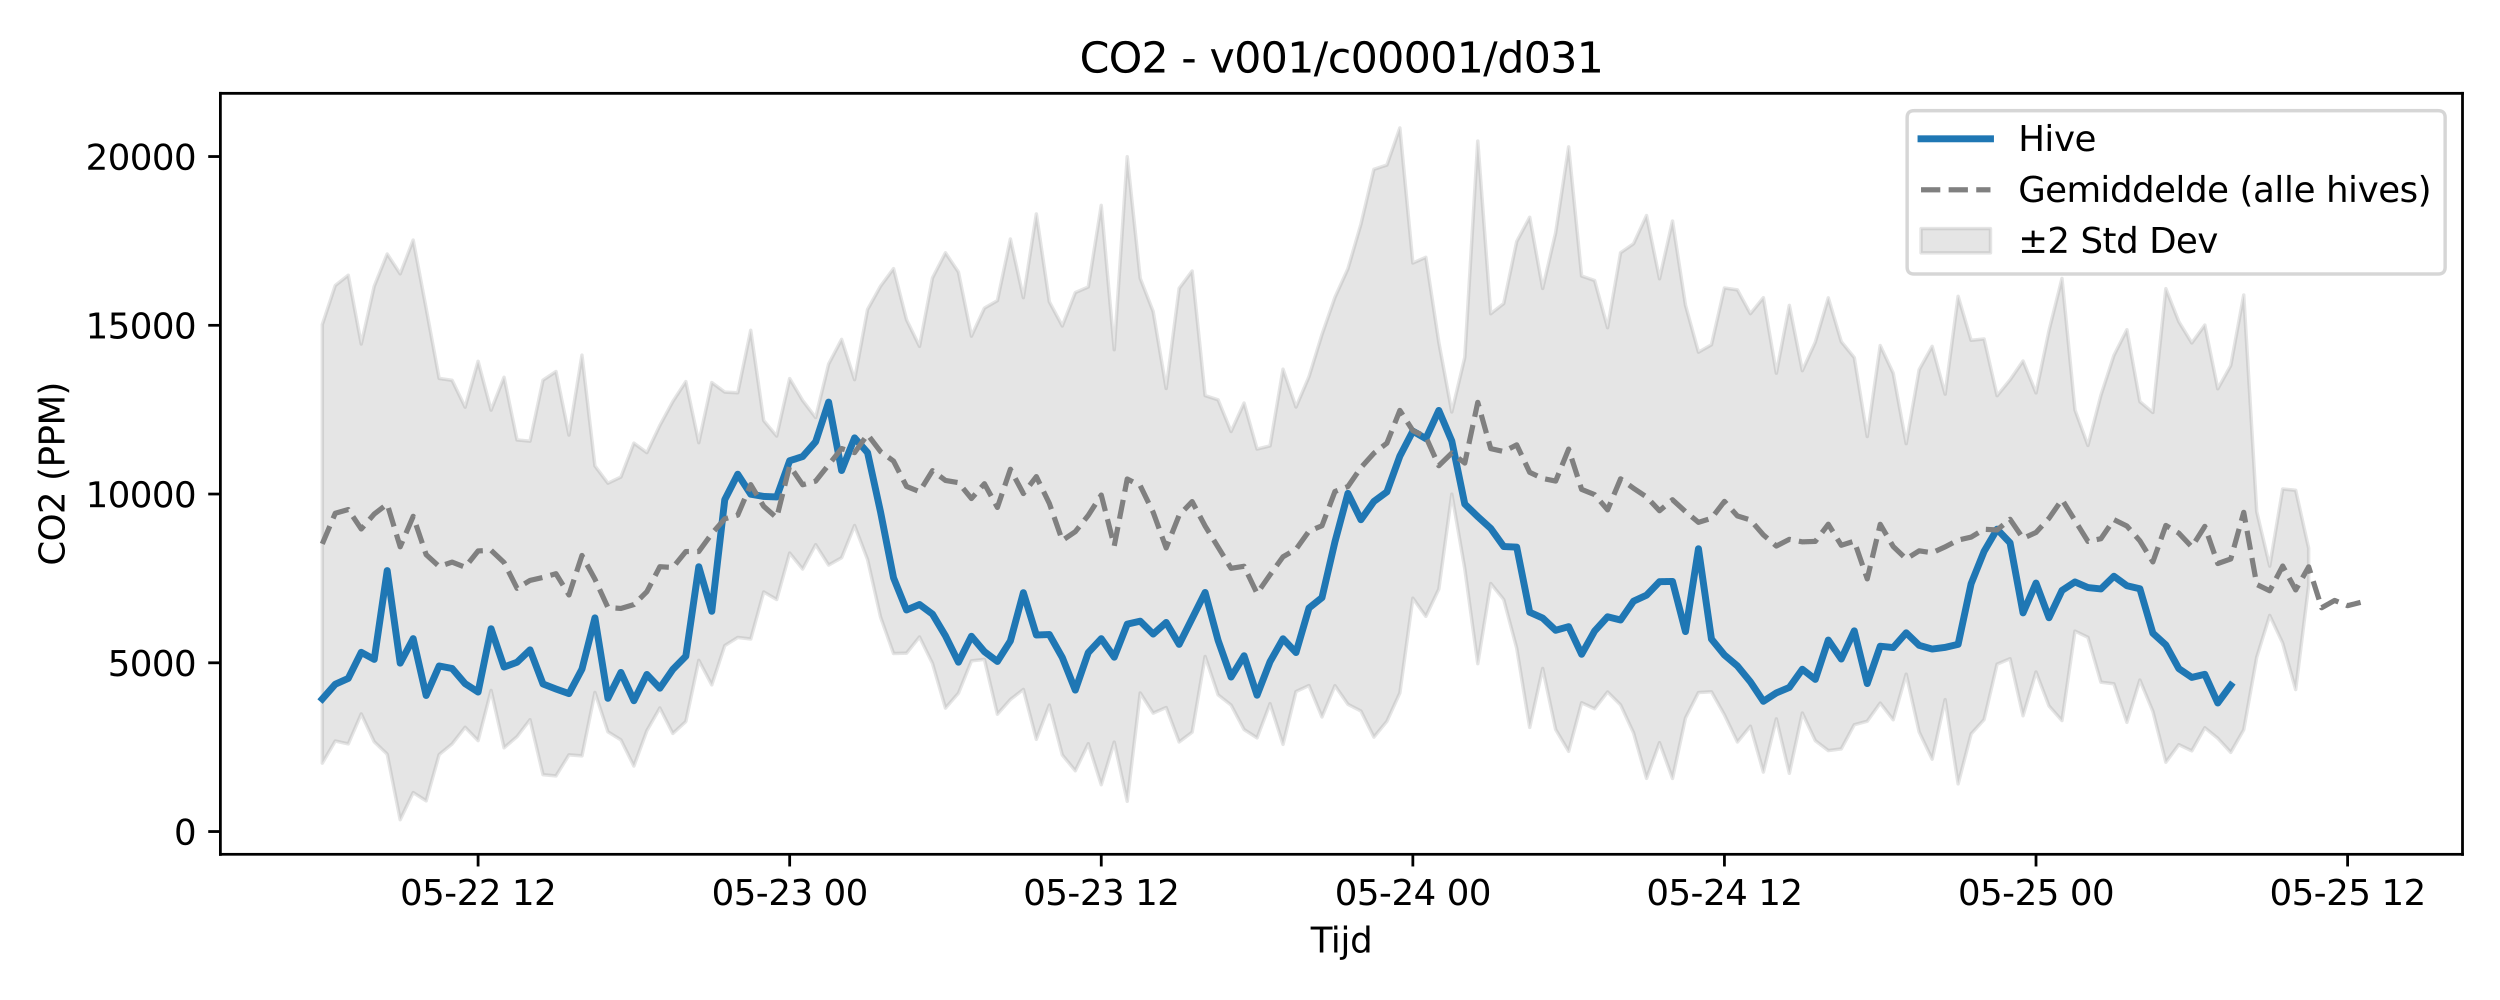 <?xml version="1.0" encoding="utf-8" standalone="no"?>
<!DOCTYPE svg PUBLIC "-//W3C//DTD SVG 1.1//EN"
  "http://www.w3.org/Graphics/SVG/1.1/DTD/svg11.dtd">
<svg xmlns:xlink="http://www.w3.org/1999/xlink" width="720pt" height="288pt" viewBox="0 0 720 288" xmlns="http://www.w3.org/2000/svg" version="1.1">
 <defs>
  <style type="text/css">*{stroke-linejoin: round; stroke-linecap: butt}</style>
 </defs>
 <g id="figure_1">
  <g id="patch_1">
   <path d="M 0 288 
L 720 288 
L 720 0 
L 0 0 
z
" style="fill: #ffffff"/>
  </g>
  <g id="axes_1">
   <g id="patch_2">
    <path d="M 63.47 246.04 
L 709.2 246.04 
L 709.2 26.88 
L 63.47 26.88 
z
" style="fill: #ffffff"/>
   </g>
   <g id="FillBetweenPolyCollection_1">
    <defs>
     <path id="me0eb77d41e" d="M 92.821 -194.52 
L 92.821 -68.203 
L 96.56 -74.588 
L 100.299 -73.757 
L 104.038 -82.393 
L 107.777 -74.367 
L 111.516 -70.794 
L 115.256 -51.922 
L 118.995 -59.736 
L 122.734 -57.352 
L 126.473 -70.682 
L 130.212 -73.752 
L 133.951 -78.546 
L 137.69 -74.696 
L 141.429 -89.16 
L 145.168 -72.623 
L 148.907 -75.848 
L 152.646 -80.729 
L 156.385 -64.885 
L 160.124 -64.534 
L 163.863 -70.606 
L 167.602 -70.311 
L 171.341 -88.585 
L 175.08 -77.234 
L 178.819 -74.918 
L 182.558 -67.379 
L 186.297 -77.561 
L 190.036 -84.107 
L 193.775 -76.758 
L 197.514 -80.193 
L 201.253 -97.823 
L 204.992 -90.753 
L 208.731 -102.062 
L 212.47 -104.413 
L 216.209 -103.967 
L 219.948 -117.516 
L 223.687 -115.334 
L 227.426 -128.72 
L 231.165 -124.115 
L 234.904 -131.13 
L 238.643 -125.253 
L 242.382 -127.374 
L 246.121 -136.649 
L 249.861 -126.833 
L 253.6 -110.297 
L 257.339 -99.789 
L 261.078 -99.887 
L 264.817 -104.56 
L 268.556 -96.937 
L 272.295 -84.067 
L 276.034 -88.368 
L 279.773 -97.671 
L 283.512 -98.095 
L 287.251 -82.301 
L 290.99 -86.532 
L 294.729 -89.443 
L 298.468 -75.077 
L 302.207 -84.943 
L 305.946 -70.569 
L 309.685 -66.021 
L 313.424 -73.811 
L 317.163 -61.994 
L 320.902 -74.276 
L 324.641 -57.217 
L 328.38 -88.426 
L 332.119 -82.622 
L 335.858 -84.246 
L 339.597 -74.307 
L 343.336 -77.131 
L 347.075 -98.934 
L 350.814 -87.881 
L 354.553 -84.935 
L 358.292 -77.892 
L 362.031 -75.486 
L 365.77 -85.343 
L 369.509 -73.614 
L 373.248 -88.835 
L 376.987 -90.568 
L 380.726 -81.504 
L 384.465 -90.526 
L 388.205 -85.151 
L 391.944 -83.223 
L 395.683 -75.711 
L 399.422 -80.262 
L 403.161 -88.435 
L 406.9 -115.727 
L 410.639 -110.481 
L 414.378 -118.349 
L 418.117 -145.697 
L 421.856 -124.224 
L 425.595 -96.854 
L 429.334 -119.948 
L 433.073 -115.328 
L 436.812 -101.324 
L 440.551 -78.5 
L 444.29 -95.487 
L 448.029 -77.907 
L 451.768 -71.615 
L 455.507 -85.613 
L 459.246 -83.876 
L 462.985 -88.714 
L 466.724 -84.982 
L 470.463 -76.927 
L 474.202 -63.832 
L 477.941 -74.112 
L 481.68 -63.802 
L 485.419 -81.213 
L 489.158 -88.549 
L 492.897 -88.763 
L 496.636 -82.133 
L 500.375 -74.3 
L 504.114 -78.859 
L 507.853 -65.63 
L 511.592 -80.968 
L 515.331 -65.281 
L 519.07 -82.646 
L 522.809 -74.686 
L 526.549 -71.826 
L 530.288 -72.318 
L 534.027 -79.274 
L 537.766 -80.289 
L 541.505 -85.506 
L 545.244 -80.696 
L 548.983 -93.842 
L 552.722 -77.184 
L 556.461 -69.344 
L 560.2 -86.523 
L 563.939 -62.238 
L 567.678 -76.631 
L 571.417 -80.758 
L 575.156 -96.718 
L 578.895 -98.295 
L 582.634 -81.856 
L 586.373 -94.463 
L 590.112 -84.688 
L 593.851 -80.463 
L 597.59 -106.233 
L 601.329 -104.444 
L 605.068 -91.526 
L 608.807 -91.063 
L 612.546 -79.964 
L 616.285 -92.152 
L 620.024 -83.138 
L 623.763 -68.474 
L 627.502 -73.535 
L 631.241 -71.748 
L 634.98 -78.411 
L 638.719 -75.382 
L 642.458 -71.307 
L 646.197 -77.836 
L 649.936 -98.714 
L 653.675 -110.762 
L 657.414 -102.79 
L 661.154 -89.403 
L 664.893 -119.396 
L 664.893 -130.104 
L 664.893 -130.104 
L 661.154 -146.805 
L 657.414 -147.175 
L 653.675 -124.952 
L 649.936 -140.629 
L 646.197 -203.049 
L 642.458 -182.73 
L 638.719 -176.019 
L 634.98 -194.383 
L 631.241 -189.228 
L 627.502 -195.364 
L 623.763 -204.867 
L 620.024 -169.198 
L 616.285 -172.335 
L 612.546 -193.047 
L 608.807 -185.638 
L 605.068 -174.182 
L 601.329 -159.703 
L 597.59 -169.93 
L 593.851 -207.806 
L 590.112 -192.792 
L 586.373 -174.843 
L 582.634 -184.039 
L 578.895 -178.598 
L 575.156 -174.036 
L 571.417 -190.384 
L 567.678 -189.992 
L 563.939 -202.673 
L 560.2 -174.482 
L 556.461 -188.258 
L 552.722 -181.538 
L 548.983 -160.222 
L 545.244 -180.516 
L 541.505 -188.491 
L 537.766 -162.278 
L 534.027 -185.016 
L 530.288 -189.607 
L 526.549 -202.223 
L 522.809 -189.466 
L 519.07 -181.244 
L 515.331 -200.057 
L 511.592 -180.513 
L 507.853 -202.275 
L 504.114 -197.65 
L 500.375 -204.522 
L 496.636 -205.061 
L 492.897 -188.7 
L 489.158 -186.578 
L 485.419 -200.111 
L 481.68 -224.345 
L 477.941 -207.702 
L 474.202 -225.922 
L 470.463 -217.811 
L 466.724 -215.208 
L 462.985 -193.611 
L 459.246 -207.219 
L 455.507 -208.5 
L 451.768 -245.71 
L 448.029 -220.992 
L 444.29 -204.922 
L 440.551 -225.43 
L 436.812 -218.44 
L 433.073 -200.582 
L 429.334 -197.637 
L 425.595 -247.381 
L 421.856 -185.048 
L 418.117 -169.343 
L 414.378 -189.403 
L 410.639 -213.897 
L 406.9 -212.252 
L 403.161 -251.158 
L 399.422 -240.471 
L 395.683 -239.238 
L 391.944 -223.418 
L 388.205 -210.61 
L 384.465 -202.378 
L 380.726 -191.649 
L 376.987 -179.508 
L 373.248 -170.775 
L 369.509 -181.683 
L 365.77 -159.59 
L 362.031 -158.675 
L 358.292 -171.934 
L 354.553 -163.715 
L 350.814 -172.85 
L 347.075 -174.068 
L 343.336 -209.95 
L 339.597 -204.952 
L 335.858 -176.105 
L 332.119 -198.254 
L 328.38 -207.861 
L 324.641 -242.881 
L 320.902 -187.279 
L 317.163 -228.859 
L 313.424 -205.356 
L 309.685 -203.739 
L 305.946 -194.116 
L 302.207 -201.096 
L 298.468 -226.389 
L 294.729 -202.268 
L 290.99 -219.178 
L 287.251 -201.416 
L 283.512 -199.268 
L 279.773 -191.182 
L 276.034 -209.63 
L 272.295 -215.194 
L 268.556 -207.966 
L 264.817 -188.249 
L 261.078 -195.934 
L 257.339 -210.632 
L 253.6 -205.586 
L 249.861 -198.877 
L 246.121 -178.644 
L 242.382 -190.266 
L 238.643 -183.154 
L 234.904 -167.751 
L 231.165 -172.658 
L 227.426 -178.978 
L 223.687 -162.413 
L 219.948 -166.862 
L 216.209 -192.885 
L 212.47 -174.883 
L 208.731 -175.073 
L 204.992 -177.836 
L 201.253 -160.501 
L 197.514 -178.107 
L 193.775 -172.365 
L 190.036 -165.47 
L 186.297 -157.635 
L 182.558 -160.382 
L 178.819 -150.612 
L 175.08 -148.842 
L 171.341 -153.807 
L 167.602 -185.73 
L 163.863 -162.692 
L 160.124 -181.012 
L 156.385 -178.515 
L 152.646 -160.952 
L 148.907 -161.293 
L 145.168 -179.355 
L 141.429 -169.874 
L 137.69 -183.955 
L 133.951 -170.736 
L 130.212 -178.473 
L 126.473 -179.017 
L 122.734 -199.168 
L 118.995 -218.86 
L 115.256 -209.129 
L 111.516 -214.854 
L 107.777 -205.565 
L 104.038 -188.914 
L 100.299 -208.742 
L 96.56 -205.779 
L 92.821 -194.52 
z
" style="stroke: #808080; stroke-opacity: 0.2"/>
    </defs>
    <g clip-path="url(#p63e180061f)">
     <use xlink:href="#me0eb77d41e" x="0" y="288" style="fill: #808080; fill-opacity: 0.2; stroke: #808080; stroke-opacity: 0.2"/>
    </g>
   </g>
   <g id="matplotlib.axis_1">
    <g id="xtick_1">
     <g id="line2d_1">
      <defs>
       <path id="mafec016ab0" d="M 0 0 
L 0 3.5 
" style="stroke: #000000; stroke-width: 0.8"/>
      </defs>
      <g>
       <use xlink:href="#mafec016ab0" x="137.69" y="246.04" style="stroke: #000000; stroke-width: 0.8"/>
      </g>
     </g>
     <g id="text_1">
      <!-- 05-22 12 -->
      <g transform="translate(115.209 260.638) scale(0.1 -0.1)">
       <defs>
        <path id="DejaVuSans-30" d="M 2034 4250 
Q 1547 4250 1301 3770 
Q 1056 3291 1056 2328 
Q 1056 1369 1301 889 
Q 1547 409 2034 409 
Q 2525 409 2770 889 
Q 3016 1369 3016 2328 
Q 3016 3291 2770 3770 
Q 2525 4250 2034 4250 
z
M 2034 4750 
Q 2819 4750 3233 4129 
Q 3647 3509 3647 2328 
Q 3647 1150 3233 529 
Q 2819 -91 2034 -91 
Q 1250 -91 836 529 
Q 422 1150 422 2328 
Q 422 3509 836 4129 
Q 1250 4750 2034 4750 
z
" transform="scale(0.016)"/>
        <path id="DejaVuSans-35" d="M 691 4666 
L 3169 4666 
L 3169 4134 
L 1269 4134 
L 1269 2991 
Q 1406 3038 1543 3061 
Q 1681 3084 1819 3084 
Q 2600 3084 3056 2656 
Q 3513 2228 3513 1497 
Q 3513 744 3044 326 
Q 2575 -91 1722 -91 
Q 1428 -91 1123 -41 
Q 819 9 494 109 
L 494 744 
Q 775 591 1075 516 
Q 1375 441 1709 441 
Q 2250 441 2565 725 
Q 2881 1009 2881 1497 
Q 2881 1984 2565 2268 
Q 2250 2553 1709 2553 
Q 1456 2553 1204 2497 
Q 953 2441 691 2322 
L 691 4666 
z
" transform="scale(0.016)"/>
        <path id="DejaVuSans-2d" d="M 313 2009 
L 1997 2009 
L 1997 1497 
L 313 1497 
L 313 2009 
z
" transform="scale(0.016)"/>
        <path id="DejaVuSans-32" d="M 1228 531 
L 3431 531 
L 3431 0 
L 469 0 
L 469 531 
Q 828 903 1448 1529 
Q 2069 2156 2228 2338 
Q 2531 2678 2651 2914 
Q 2772 3150 2772 3378 
Q 2772 3750 2511 3984 
Q 2250 4219 1831 4219 
Q 1534 4219 1204 4116 
Q 875 4013 500 3803 
L 500 4441 
Q 881 4594 1212 4672 
Q 1544 4750 1819 4750 
Q 2544 4750 2975 4387 
Q 3406 4025 3406 3419 
Q 3406 3131 3298 2873 
Q 3191 2616 2906 2266 
Q 2828 2175 2409 1742 
Q 1991 1309 1228 531 
z
" transform="scale(0.016)"/>
        <path id="DejaVuSans-20" transform="scale(0.016)"/>
        <path id="DejaVuSans-31" d="M 794 531 
L 1825 531 
L 1825 4091 
L 703 3866 
L 703 4441 
L 1819 4666 
L 2450 4666 
L 2450 531 
L 3481 531 
L 3481 0 
L 794 0 
L 794 531 
z
" transform="scale(0.016)"/>
       </defs>
       <use xlink:href="#DejaVuSans-30"/>
       <use xlink:href="#DejaVuSans-35" transform="translate(63.623 0)"/>
       <use xlink:href="#DejaVuSans-2d" transform="translate(127.246 0)"/>
       <use xlink:href="#DejaVuSans-32" transform="translate(163.33 0)"/>
       <use xlink:href="#DejaVuSans-32" transform="translate(226.953 0)"/>
       <use xlink:href="#DejaVuSans-20" transform="translate(290.576 0)"/>
       <use xlink:href="#DejaVuSans-31" transform="translate(322.363 0)"/>
       <use xlink:href="#DejaVuSans-32" transform="translate(385.986 0)"/>
      </g>
     </g>
    </g>
    <g id="xtick_2">
     <g id="line2d_2">
      <g>
       <use xlink:href="#mafec016ab0" x="227.426" y="246.04" style="stroke: #000000; stroke-width: 0.8"/>
      </g>
     </g>
     <g id="text_2">
      <!-- 05-23 00 -->
      <g transform="translate(204.946 260.638) scale(0.1 -0.1)">
       <defs>
        <path id="DejaVuSans-33" d="M 2597 2516 
Q 3050 2419 3304 2112 
Q 3559 1806 3559 1356 
Q 3559 666 3084 287 
Q 2609 -91 1734 -91 
Q 1441 -91 1130 -33 
Q 819 25 488 141 
L 488 750 
Q 750 597 1062 519 
Q 1375 441 1716 441 
Q 2309 441 2620 675 
Q 2931 909 2931 1356 
Q 2931 1769 2642 2001 
Q 2353 2234 1838 2234 
L 1294 2234 
L 1294 2753 
L 1863 2753 
Q 2328 2753 2575 2939 
Q 2822 3125 2822 3475 
Q 2822 3834 2567 4026 
Q 2313 4219 1838 4219 
Q 1578 4219 1281 4162 
Q 984 4106 628 3988 
L 628 4550 
Q 988 4650 1302 4700 
Q 1616 4750 1894 4750 
Q 2613 4750 3031 4423 
Q 3450 4097 3450 3541 
Q 3450 3153 3228 2886 
Q 3006 2619 2597 2516 
z
" transform="scale(0.016)"/>
       </defs>
       <use xlink:href="#DejaVuSans-30"/>
       <use xlink:href="#DejaVuSans-35" transform="translate(63.623 0)"/>
       <use xlink:href="#DejaVuSans-2d" transform="translate(127.246 0)"/>
       <use xlink:href="#DejaVuSans-32" transform="translate(163.33 0)"/>
       <use xlink:href="#DejaVuSans-33" transform="translate(226.953 0)"/>
       <use xlink:href="#DejaVuSans-20" transform="translate(290.576 0)"/>
       <use xlink:href="#DejaVuSans-30" transform="translate(322.363 0)"/>
       <use xlink:href="#DejaVuSans-30" transform="translate(385.986 0)"/>
      </g>
     </g>
    </g>
    <g id="xtick_3">
     <g id="line2d_3">
      <g>
       <use xlink:href="#mafec016ab0" x="317.163" y="246.04" style="stroke: #000000; stroke-width: 0.8"/>
      </g>
     </g>
     <g id="text_3">
      <!-- 05-23 12 -->
      <g transform="translate(294.683 260.638) scale(0.1 -0.1)">
       <use xlink:href="#DejaVuSans-30"/>
       <use xlink:href="#DejaVuSans-35" transform="translate(63.623 0)"/>
       <use xlink:href="#DejaVuSans-2d" transform="translate(127.246 0)"/>
       <use xlink:href="#DejaVuSans-32" transform="translate(163.33 0)"/>
       <use xlink:href="#DejaVuSans-33" transform="translate(226.953 0)"/>
       <use xlink:href="#DejaVuSans-20" transform="translate(290.576 0)"/>
       <use xlink:href="#DejaVuSans-31" transform="translate(322.363 0)"/>
       <use xlink:href="#DejaVuSans-32" transform="translate(385.986 0)"/>
      </g>
     </g>
    </g>
    <g id="xtick_4">
     <g id="line2d_4">
      <g>
       <use xlink:href="#mafec016ab0" x="406.9" y="246.04" style="stroke: #000000; stroke-width: 0.8"/>
      </g>
     </g>
     <g id="text_4">
      <!-- 05-24 00 -->
      <g transform="translate(384.419 260.638) scale(0.1 -0.1)">
       <defs>
        <path id="DejaVuSans-34" d="M 2419 4116 
L 825 1625 
L 2419 1625 
L 2419 4116 
z
M 2253 4666 
L 3047 4666 
L 3047 1625 
L 3713 1625 
L 3713 1100 
L 3047 1100 
L 3047 0 
L 2419 0 
L 2419 1100 
L 313 1100 
L 313 1709 
L 2253 4666 
z
" transform="scale(0.016)"/>
       </defs>
       <use xlink:href="#DejaVuSans-30"/>
       <use xlink:href="#DejaVuSans-35" transform="translate(63.623 0)"/>
       <use xlink:href="#DejaVuSans-2d" transform="translate(127.246 0)"/>
       <use xlink:href="#DejaVuSans-32" transform="translate(163.33 0)"/>
       <use xlink:href="#DejaVuSans-34" transform="translate(226.953 0)"/>
       <use xlink:href="#DejaVuSans-20" transform="translate(290.576 0)"/>
       <use xlink:href="#DejaVuSans-30" transform="translate(322.363 0)"/>
       <use xlink:href="#DejaVuSans-30" transform="translate(385.986 0)"/>
      </g>
     </g>
    </g>
    <g id="xtick_5">
     <g id="line2d_5">
      <g>
       <use xlink:href="#mafec016ab0" x="496.636" y="246.04" style="stroke: #000000; stroke-width: 0.8"/>
      </g>
     </g>
     <g id="text_5">
      <!-- 05-24 12 -->
      <g transform="translate(474.156 260.638) scale(0.1 -0.1)">
       <use xlink:href="#DejaVuSans-30"/>
       <use xlink:href="#DejaVuSans-35" transform="translate(63.623 0)"/>
       <use xlink:href="#DejaVuSans-2d" transform="translate(127.246 0)"/>
       <use xlink:href="#DejaVuSans-32" transform="translate(163.33 0)"/>
       <use xlink:href="#DejaVuSans-34" transform="translate(226.953 0)"/>
       <use xlink:href="#DejaVuSans-20" transform="translate(290.576 0)"/>
       <use xlink:href="#DejaVuSans-31" transform="translate(322.363 0)"/>
       <use xlink:href="#DejaVuSans-32" transform="translate(385.986 0)"/>
      </g>
     </g>
    </g>
    <g id="xtick_6">
     <g id="line2d_6">
      <g>
       <use xlink:href="#mafec016ab0" x="586.373" y="246.04" style="stroke: #000000; stroke-width: 0.8"/>
      </g>
     </g>
     <g id="text_6">
      <!-- 05-25 00 -->
      <g transform="translate(563.892 260.638) scale(0.1 -0.1)">
       <use xlink:href="#DejaVuSans-30"/>
       <use xlink:href="#DejaVuSans-35" transform="translate(63.623 0)"/>
       <use xlink:href="#DejaVuSans-2d" transform="translate(127.246 0)"/>
       <use xlink:href="#DejaVuSans-32" transform="translate(163.33 0)"/>
       <use xlink:href="#DejaVuSans-35" transform="translate(226.953 0)"/>
       <use xlink:href="#DejaVuSans-20" transform="translate(290.576 0)"/>
       <use xlink:href="#DejaVuSans-30" transform="translate(322.363 0)"/>
       <use xlink:href="#DejaVuSans-30" transform="translate(385.986 0)"/>
      </g>
     </g>
    </g>
    <g id="xtick_7">
     <g id="line2d_7">
      <g>
       <use xlink:href="#mafec016ab0" x="676.11" y="246.04" style="stroke: #000000; stroke-width: 0.8"/>
      </g>
     </g>
     <g id="text_7">
      <!-- 05-25 12 -->
      <g transform="translate(653.629 260.638) scale(0.1 -0.1)">
       <use xlink:href="#DejaVuSans-30"/>
       <use xlink:href="#DejaVuSans-35" transform="translate(63.623 0)"/>
       <use xlink:href="#DejaVuSans-2d" transform="translate(127.246 0)"/>
       <use xlink:href="#DejaVuSans-32" transform="translate(163.33 0)"/>
       <use xlink:href="#DejaVuSans-35" transform="translate(226.953 0)"/>
       <use xlink:href="#DejaVuSans-20" transform="translate(290.576 0)"/>
       <use xlink:href="#DejaVuSans-31" transform="translate(322.363 0)"/>
       <use xlink:href="#DejaVuSans-32" transform="translate(385.986 0)"/>
      </g>
     </g>
    </g>
    <g id="text_8">
     <!-- Tijd -->
     <g transform="translate(377.485 274.317) scale(0.1 -0.1)">
      <defs>
       <path id="DejaVuSans-54" d="M -19 4666 
L 3928 4666 
L 3928 4134 
L 2272 4134 
L 2272 0 
L 1638 0 
L 1638 4134 
L -19 4134 
L -19 4666 
z
" transform="scale(0.016)"/>
       <path id="DejaVuSans-69" d="M 603 3500 
L 1178 3500 
L 1178 0 
L 603 0 
L 603 3500 
z
M 603 4863 
L 1178 4863 
L 1178 4134 
L 603 4134 
L 603 4863 
z
" transform="scale(0.016)"/>
       <path id="DejaVuSans-6a" d="M 603 3500 
L 1178 3500 
L 1178 -63 
Q 1178 -731 923 -1031 
Q 669 -1331 103 -1331 
L -116 -1331 
L -116 -844 
L 38 -844 
Q 366 -844 484 -692 
Q 603 -541 603 -63 
L 603 3500 
z
M 603 4863 
L 1178 4863 
L 1178 4134 
L 603 4134 
L 603 4863 
z
" transform="scale(0.016)"/>
       <path id="DejaVuSans-64" d="M 2906 2969 
L 2906 4863 
L 3481 4863 
L 3481 0 
L 2906 0 
L 2906 525 
Q 2725 213 2448 61 
Q 2172 -91 1784 -91 
Q 1150 -91 751 415 
Q 353 922 353 1747 
Q 353 2572 751 3078 
Q 1150 3584 1784 3584 
Q 2172 3584 2448 3432 
Q 2725 3281 2906 2969 
z
M 947 1747 
Q 947 1113 1208 752 
Q 1469 391 1925 391 
Q 2381 391 2643 752 
Q 2906 1113 2906 1747 
Q 2906 2381 2643 2742 
Q 2381 3103 1925 3103 
Q 1469 3103 1208 2742 
Q 947 2381 947 1747 
z
" transform="scale(0.016)"/>
      </defs>
      <use xlink:href="#DejaVuSans-54"/>
      <use xlink:href="#DejaVuSans-69" transform="translate(57.959 0)"/>
      <use xlink:href="#DejaVuSans-6a" transform="translate(85.742 0)"/>
      <use xlink:href="#DejaVuSans-64" transform="translate(113.525 0)"/>
     </g>
    </g>
   </g>
   <g id="matplotlib.axis_2">
    <g id="ytick_1">
     <g id="line2d_8">
      <defs>
       <path id="m19d34bc145" d="M 0 0 
L -3.5 0 
" style="stroke: #000000; stroke-width: 0.8"/>
      </defs>
      <g>
       <use xlink:href="#m19d34bc145" x="63.47" y="239.479" style="stroke: #000000; stroke-width: 0.8"/>
      </g>
     </g>
     <g id="text_9">
      <!-- 0 -->
      <g transform="translate(50.108 243.278) scale(0.1 -0.1)">
       <use xlink:href="#DejaVuSans-30"/>
      </g>
     </g>
    </g>
    <g id="ytick_2">
     <g id="line2d_9">
      <g>
       <use xlink:href="#m19d34bc145" x="63.47" y="190.881" style="stroke: #000000; stroke-width: 0.8"/>
      </g>
     </g>
     <g id="text_10">
      <!-- 5000 -->
      <g transform="translate(31.02 194.68) scale(0.1 -0.1)">
       <use xlink:href="#DejaVuSans-35"/>
       <use xlink:href="#DejaVuSans-30" transform="translate(63.623 0)"/>
       <use xlink:href="#DejaVuSans-30" transform="translate(127.246 0)"/>
       <use xlink:href="#DejaVuSans-30" transform="translate(190.869 0)"/>
      </g>
     </g>
    </g>
    <g id="ytick_3">
     <g id="line2d_10">
      <g>
       <use xlink:href="#m19d34bc145" x="63.47" y="142.283" style="stroke: #000000; stroke-width: 0.8"/>
      </g>
     </g>
     <g id="text_11">
      <!-- 10000 -->
      <g transform="translate(24.657 146.082) scale(0.1 -0.1)">
       <use xlink:href="#DejaVuSans-31"/>
       <use xlink:href="#DejaVuSans-30" transform="translate(63.623 0)"/>
       <use xlink:href="#DejaVuSans-30" transform="translate(127.246 0)"/>
       <use xlink:href="#DejaVuSans-30" transform="translate(190.869 0)"/>
       <use xlink:href="#DejaVuSans-30" transform="translate(254.492 0)"/>
      </g>
     </g>
    </g>
    <g id="ytick_4">
     <g id="line2d_11">
      <g>
       <use xlink:href="#m19d34bc145" x="63.47" y="93.684" style="stroke: #000000; stroke-width: 0.8"/>
      </g>
     </g>
     <g id="text_12">
      <!-- 15000 -->
      <g transform="translate(24.657 97.484) scale(0.1 -0.1)">
       <use xlink:href="#DejaVuSans-31"/>
       <use xlink:href="#DejaVuSans-35" transform="translate(63.623 0)"/>
       <use xlink:href="#DejaVuSans-30" transform="translate(127.246 0)"/>
       <use xlink:href="#DejaVuSans-30" transform="translate(190.869 0)"/>
       <use xlink:href="#DejaVuSans-30" transform="translate(254.492 0)"/>
      </g>
     </g>
    </g>
    <g id="ytick_5">
     <g id="line2d_12">
      <g>
       <use xlink:href="#m19d34bc145" x="63.47" y="45.086" style="stroke: #000000; stroke-width: 0.8"/>
      </g>
     </g>
     <g id="text_13">
      <!-- 20000 -->
      <g transform="translate(24.657 48.885) scale(0.1 -0.1)">
       <use xlink:href="#DejaVuSans-32"/>
       <use xlink:href="#DejaVuSans-30" transform="translate(63.623 0)"/>
       <use xlink:href="#DejaVuSans-30" transform="translate(127.246 0)"/>
       <use xlink:href="#DejaVuSans-30" transform="translate(190.869 0)"/>
       <use xlink:href="#DejaVuSans-30" transform="translate(254.492 0)"/>
      </g>
     </g>
    </g>
    <g id="text_14">
     <!-- CO2 (PPM) -->
     <g transform="translate(18.578 162.903) rotate(-90) scale(0.1 -0.1)">
      <defs>
       <path id="DejaVuSans-43" d="M 4122 4306 
L 4122 3641 
Q 3803 3938 3442 4084 
Q 3081 4231 2675 4231 
Q 1875 4231 1450 3742 
Q 1025 3253 1025 2328 
Q 1025 1406 1450 917 
Q 1875 428 2675 428 
Q 3081 428 3442 575 
Q 3803 722 4122 1019 
L 4122 359 
Q 3791 134 3420 21 
Q 3050 -91 2638 -91 
Q 1578 -91 968 557 
Q 359 1206 359 2328 
Q 359 3453 968 4101 
Q 1578 4750 2638 4750 
Q 3056 4750 3426 4639 
Q 3797 4528 4122 4306 
z
" transform="scale(0.016)"/>
       <path id="DejaVuSans-4f" d="M 2522 4238 
Q 1834 4238 1429 3725 
Q 1025 3213 1025 2328 
Q 1025 1447 1429 934 
Q 1834 422 2522 422 
Q 3209 422 3611 934 
Q 4013 1447 4013 2328 
Q 4013 3213 3611 3725 
Q 3209 4238 2522 4238 
z
M 2522 4750 
Q 3503 4750 4090 4092 
Q 4678 3434 4678 2328 
Q 4678 1225 4090 567 
Q 3503 -91 2522 -91 
Q 1538 -91 948 565 
Q 359 1222 359 2328 
Q 359 3434 948 4092 
Q 1538 4750 2522 4750 
z
" transform="scale(0.016)"/>
       <path id="DejaVuSans-28" d="M 1984 4856 
Q 1566 4138 1362 3434 
Q 1159 2731 1159 2009 
Q 1159 1288 1364 580 
Q 1569 -128 1984 -844 
L 1484 -844 
Q 1016 -109 783 600 
Q 550 1309 550 2009 
Q 550 2706 781 3412 
Q 1013 4119 1484 4856 
L 1984 4856 
z
" transform="scale(0.016)"/>
       <path id="DejaVuSans-50" d="M 1259 4147 
L 1259 2394 
L 2053 2394 
Q 2494 2394 2734 2622 
Q 2975 2850 2975 3272 
Q 2975 3691 2734 3919 
Q 2494 4147 2053 4147 
L 1259 4147 
z
M 628 4666 
L 2053 4666 
Q 2838 4666 3239 4311 
Q 3641 3956 3641 3272 
Q 3641 2581 3239 2228 
Q 2838 1875 2053 1875 
L 1259 1875 
L 1259 0 
L 628 0 
L 628 4666 
z
" transform="scale(0.016)"/>
       <path id="DejaVuSans-4d" d="M 628 4666 
L 1569 4666 
L 2759 1491 
L 3956 4666 
L 4897 4666 
L 4897 0 
L 4281 0 
L 4281 4097 
L 3078 897 
L 2444 897 
L 1241 4097 
L 1241 0 
L 628 0 
L 628 4666 
z
" transform="scale(0.016)"/>
       <path id="DejaVuSans-29" d="M 513 4856 
L 1013 4856 
Q 1481 4119 1714 3412 
Q 1947 2706 1947 2009 
Q 1947 1309 1714 600 
Q 1481 -109 1013 -844 
L 513 -844 
Q 928 -128 1133 580 
Q 1338 1288 1338 2009 
Q 1338 2731 1133 3434 
Q 928 4138 513 4856 
z
" transform="scale(0.016)"/>
      </defs>
      <use xlink:href="#DejaVuSans-43"/>
      <use xlink:href="#DejaVuSans-4f" transform="translate(69.824 0)"/>
      <use xlink:href="#DejaVuSans-32" transform="translate(148.535 0)"/>
      <use xlink:href="#DejaVuSans-20" transform="translate(212.158 0)"/>
      <use xlink:href="#DejaVuSans-28" transform="translate(243.945 0)"/>
      <use xlink:href="#DejaVuSans-50" transform="translate(282.959 0)"/>
      <use xlink:href="#DejaVuSans-50" transform="translate(343.262 0)"/>
      <use xlink:href="#DejaVuSans-4d" transform="translate(403.564 0)"/>
      <use xlink:href="#DejaVuSans-29" transform="translate(489.844 0)"/>
     </g>
    </g>
   </g>
   <g id="line2d_13">
    <path d="M 92.821 201.3 
L 96.56 197.059 
L 100.299 195.381 
L 104.038 187.871 
L 107.777 189.899 
L 111.516 164.337 
L 115.256 190.983 
L 118.995 183.931 
L 122.734 200.299 
L 126.473 191.801 
L 130.212 192.524 
L 133.951 196.888 
L 137.69 199.308 
L 141.429 181.087 
L 145.168 192.106 
L 148.907 190.73 
L 152.646 187.162 
L 156.385 196.985 
L 160.124 198.436 
L 163.863 199.761 
L 167.602 192.705 
L 171.341 177.951 
L 175.08 201.113 
L 178.819 193.667 
L 182.558 201.801 
L 186.297 194.25 
L 190.036 198.197 
L 193.775 192.786 
L 197.514 188.982 
L 201.253 163.229 
L 204.992 176.052 
L 208.731 143.906 
L 212.47 136.577 
L 216.209 142.335 
L 219.948 142.973 
L 223.687 143.122 
L 227.426 132.689 
L 231.165 131.487 
L 234.904 127.224 
L 238.643 115.813 
L 242.382 135.505 
L 246.121 126.109 
L 249.861 130.363 
L 253.6 147.467 
L 257.339 166.426 
L 261.078 175.673 
L 264.817 174.098 
L 268.556 176.868 
L 272.295 183.13 
L 276.034 190.709 
L 279.773 183.254 
L 283.512 187.677 
L 287.251 190.497 
L 290.99 184.589 
L 294.729 170.693 
L 298.468 182.882 
L 302.207 182.742 
L 305.946 189.371 
L 309.685 198.747 
L 313.424 187.949 
L 317.163 183.941 
L 320.902 189.271 
L 324.641 179.752 
L 328.38 178.9 
L 332.119 182.61 
L 335.858 179.272 
L 339.597 185.574 
L 347.075 170.635 
L 350.814 184.44 
L 354.553 194.992 
L 358.292 188.859 
L 362.031 200.218 
L 365.77 190.57 
L 369.509 183.974 
L 373.248 187.929 
L 376.987 175.109 
L 380.726 172.122 
L 384.465 156.036 
L 388.205 142.092 
L 391.944 149.676 
L 395.683 144.415 
L 399.422 141.661 
L 403.161 131.358 
L 406.9 124.172 
L 410.639 126.32 
L 414.378 118.21 
L 418.117 127.02 
L 421.856 145.169 
L 425.595 148.795 
L 429.334 152.187 
L 433.073 157.406 
L 436.812 157.572 
L 440.551 176.321 
L 444.29 178.002 
L 448.029 181.527 
L 451.768 180.478 
L 455.507 188.427 
L 459.246 181.744 
L 462.985 177.633 
L 466.724 178.56 
L 470.463 173.139 
L 474.202 171.416 
L 477.941 167.521 
L 481.68 167.46 
L 485.419 181.894 
L 489.158 158.045 
L 492.897 184.055 
L 496.636 188.636 
L 500.375 191.801 
L 504.114 196.373 
L 507.853 201.978 
L 511.592 199.557 
L 515.331 197.986 
L 519.07 192.747 
L 522.809 195.66 
L 526.549 184.34 
L 530.288 189.799 
L 534.027 181.689 
L 537.766 196.865 
L 541.505 186.112 
L 545.244 186.497 
L 548.983 182.253 
L 552.722 185.859 
L 556.461 186.928 
L 560.2 186.446 
L 563.939 185.574 
L 567.678 168.121 
L 571.417 158.8 
L 575.156 152.404 
L 578.895 156.334 
L 582.634 176.509 
L 586.373 167.926 
L 590.112 177.908 
L 593.851 170.049 
L 597.59 167.602 
L 601.329 169.219 
L 605.068 169.614 
L 608.807 165.963 
L 612.546 168.694 
L 616.285 169.566 
L 620.024 182.352 
L 623.763 185.752 
L 627.502 192.562 
L 631.241 195.094 
L 634.98 194.205 
L 638.719 202.457 
L 642.458 197.374 
L 642.458 197.374 
" clip-path="url(#p63e180061f)" style="fill: none; stroke: #1f77b4; stroke-width: 2; stroke-linecap: square"/>
   </g>
   <g id="line2d_14">
    <path d="M 92.821 156.639 
L 96.56 147.816 
L 100.299 146.751 
L 104.038 152.346 
L 107.777 148.034 
L 111.516 145.176 
L 115.256 157.475 
L 118.995 148.702 
L 122.734 159.74 
L 126.473 163.151 
L 130.212 161.887 
L 133.951 163.359 
L 137.69 158.675 
L 141.429 158.483 
L 145.168 162.011 
L 148.907 169.43 
L 152.646 167.16 
L 156.385 166.3 
L 160.124 165.227 
L 163.863 171.351 
L 167.602 159.98 
L 171.341 166.804 
L 175.08 174.962 
L 178.819 175.235 
L 182.558 174.12 
L 186.297 170.402 
L 190.036 163.212 
L 193.775 163.439 
L 197.514 158.85 
L 201.253 158.838 
L 204.992 153.705 
L 208.731 149.433 
L 212.47 148.352 
L 216.209 139.574 
L 219.948 145.811 
L 223.687 149.126 
L 227.426 134.151 
L 231.165 139.614 
L 234.904 138.56 
L 242.382 129.18 
L 246.121 130.354 
L 249.861 125.145 
L 253.6 130.059 
L 257.339 132.79 
L 261.078 140.09 
L 264.817 141.596 
L 268.556 135.548 
L 272.295 138.37 
L 276.034 139.001 
L 279.773 143.574 
L 283.512 139.318 
L 287.251 146.141 
L 290.99 135.145 
L 294.729 142.144 
L 298.468 137.267 
L 302.207 144.98 
L 305.946 155.657 
L 309.685 153.12 
L 313.424 148.416 
L 317.163 142.574 
L 320.902 157.223 
L 324.641 137.951 
L 328.38 139.857 
L 332.119 147.562 
L 335.858 157.824 
L 339.597 148.37 
L 343.336 144.459 
L 347.075 151.499 
L 354.553 163.675 
L 358.292 163.087 
L 362.031 170.919 
L 365.77 165.534 
L 369.509 160.352 
L 373.248 158.195 
L 376.987 152.962 
L 380.726 151.423 
L 384.465 141.548 
L 388.205 140.12 
L 391.944 134.679 
L 395.683 130.526 
L 399.422 127.634 
L 403.161 118.203 
L 406.9 124.01 
L 410.639 125.811 
L 414.378 134.124 
L 418.117 130.48 
L 421.856 133.364 
L 425.595 115.883 
L 429.334 129.207 
L 433.073 130.045 
L 436.812 128.118 
L 440.551 136.035 
L 444.29 137.796 
L 448.029 138.551 
L 451.768 129.338 
L 455.507 140.944 
L 459.246 142.452 
L 462.985 146.838 
L 466.724 137.905 
L 470.463 140.631 
L 474.202 143.123 
L 477.941 147.093 
L 481.68 143.926 
L 485.419 147.338 
L 489.158 150.437 
L 492.897 149.268 
L 496.636 144.403 
L 500.375 148.589 
L 504.114 149.746 
L 507.853 154.048 
L 511.592 157.26 
L 515.331 155.331 
L 519.07 156.055 
L 522.809 155.924 
L 526.549 150.976 
L 530.288 157.038 
L 534.027 155.855 
L 537.766 166.717 
L 541.505 151.002 
L 545.244 157.394 
L 548.983 160.968 
L 552.722 158.639 
L 556.461 159.199 
L 560.2 157.498 
L 563.939 155.545 
L 567.678 154.689 
L 571.417 152.429 
L 575.156 152.623 
L 578.895 149.554 
L 582.634 155.053 
L 586.373 153.347 
L 590.112 149.26 
L 593.851 143.865 
L 601.329 155.926 
L 605.068 155.146 
L 608.807 149.649 
L 612.546 151.494 
L 616.285 155.757 
L 620.024 161.832 
L 623.763 151.33 
L 627.502 153.55 
L 631.241 157.512 
L 634.98 151.603 
L 638.719 162.3 
L 642.458 160.982 
L 646.197 147.557 
L 649.936 168.328 
L 653.675 170.143 
L 657.414 163.017 
L 661.154 169.896 
L 664.893 163.25 
L 668.632 175.031 
L 672.371 172.926 
L 676.11 174.432 
L 679.849 173.483 
L 679.849 173.483 
" clip-path="url(#p63e180061f)" style="fill: none; stroke-dasharray: 5.55,2.4; stroke-dashoffset: 0; stroke: #808080; stroke-width: 1.5"/>
   </g>
   <g id="patch_3">
    <path d="M 63.47 246.04 
L 63.47 26.88 
" style="fill: none; stroke: #000000; stroke-width: 0.8; stroke-linejoin: miter; stroke-linecap: square"/>
   </g>
   <g id="patch_4">
    <path d="M 709.2 246.04 
L 709.2 26.88 
" style="fill: none; stroke: #000000; stroke-width: 0.8; stroke-linejoin: miter; stroke-linecap: square"/>
   </g>
   <g id="patch_5">
    <path d="M 63.47 246.04 
L 709.2 246.04 
" style="fill: none; stroke: #000000; stroke-width: 0.8; stroke-linejoin: miter; stroke-linecap: square"/>
   </g>
   <g id="patch_6">
    <path d="M 63.47 26.88 
L 709.2 26.88 
" style="fill: none; stroke: #000000; stroke-width: 0.8; stroke-linejoin: miter; stroke-linecap: square"/>
   </g>
   <g id="text_15">
    <!-- CO2 - v001/c00001/d031 -->
    <g transform="translate(310.932 20.88) scale(0.12 -0.12)">
     <defs>
      <path id="DejaVuSans-76" d="M 191 3500 
L 800 3500 
L 1894 563 
L 2988 3500 
L 3597 3500 
L 2284 0 
L 1503 0 
L 191 3500 
z
" transform="scale(0.016)"/>
      <path id="DejaVuSans-2f" d="M 1625 4666 
L 2156 4666 
L 531 -594 
L 0 -594 
L 1625 4666 
z
" transform="scale(0.016)"/>
      <path id="DejaVuSans-63" d="M 3122 3366 
L 3122 2828 
Q 2878 2963 2633 3030 
Q 2388 3097 2138 3097 
Q 1578 3097 1268 2742 
Q 959 2388 959 1747 
Q 959 1106 1268 751 
Q 1578 397 2138 397 
Q 2388 397 2633 464 
Q 2878 531 3122 666 
L 3122 134 
Q 2881 22 2623 -34 
Q 2366 -91 2075 -91 
Q 1284 -91 818 406 
Q 353 903 353 1747 
Q 353 2603 823 3093 
Q 1294 3584 2113 3584 
Q 2378 3584 2631 3529 
Q 2884 3475 3122 3366 
z
" transform="scale(0.016)"/>
     </defs>
     <use xlink:href="#DejaVuSans-43"/>
     <use xlink:href="#DejaVuSans-4f" transform="translate(69.824 0)"/>
     <use xlink:href="#DejaVuSans-32" transform="translate(148.535 0)"/>
     <use xlink:href="#DejaVuSans-20" transform="translate(212.158 0)"/>
     <use xlink:href="#DejaVuSans-2d" transform="translate(243.945 0)"/>
     <use xlink:href="#DejaVuSans-20" transform="translate(280.029 0)"/>
     <use xlink:href="#DejaVuSans-76" transform="translate(311.816 0)"/>
     <use xlink:href="#DejaVuSans-30" transform="translate(370.996 0)"/>
     <use xlink:href="#DejaVuSans-30" transform="translate(434.619 0)"/>
     <use xlink:href="#DejaVuSans-31" transform="translate(498.242 0)"/>
     <use xlink:href="#DejaVuSans-2f" transform="translate(561.865 0)"/>
     <use xlink:href="#DejaVuSans-63" transform="translate(595.557 0)"/>
     <use xlink:href="#DejaVuSans-30" transform="translate(650.537 0)"/>
     <use xlink:href="#DejaVuSans-30" transform="translate(714.16 0)"/>
     <use xlink:href="#DejaVuSans-30" transform="translate(777.783 0)"/>
     <use xlink:href="#DejaVuSans-30" transform="translate(841.406 0)"/>
     <use xlink:href="#DejaVuSans-31" transform="translate(905.029 0)"/>
     <use xlink:href="#DejaVuSans-2f" transform="translate(968.652 0)"/>
     <use xlink:href="#DejaVuSans-64" transform="translate(1002.344 0)"/>
     <use xlink:href="#DejaVuSans-30" transform="translate(1065.82 0)"/>
     <use xlink:href="#DejaVuSans-33" transform="translate(1129.443 0)"/>
     <use xlink:href="#DejaVuSans-31" transform="translate(1193.066 0)"/>
    </g>
   </g>
   <g id="legend_1">
    <g id="patch_7">
     <path d="M 551.256 78.914 
L 702.2 78.914 
Q 704.2 78.914 704.2 76.914 
L 704.2 33.88 
Q 704.2 31.88 702.2 31.88 
L 551.256 31.88 
Q 549.256 31.88 549.256 33.88 
L 549.256 76.914 
Q 549.256 78.914 551.256 78.914 
z
" style="fill: #ffffff; opacity: 0.8; stroke: #cccccc; stroke-linejoin: miter"/>
    </g>
    <g id="line2d_15">
     <path d="M 553.256 39.978 
L 563.256 39.978 
L 573.256 39.978 
" style="fill: none; stroke: #1f77b4; stroke-width: 2; stroke-linecap: square"/>
    </g>
    <g id="text_16">
     <!-- Hive -->
     <g transform="translate(581.256 43.478) scale(0.1 -0.1)">
      <defs>
       <path id="DejaVuSans-48" d="M 628 4666 
L 1259 4666 
L 1259 2753 
L 3553 2753 
L 3553 4666 
L 4184 4666 
L 4184 0 
L 3553 0 
L 3553 2222 
L 1259 2222 
L 1259 0 
L 628 0 
L 628 4666 
z
" transform="scale(0.016)"/>
       <path id="DejaVuSans-65" d="M 3597 1894 
L 3597 1613 
L 953 1613 
Q 991 1019 1311 708 
Q 1631 397 2203 397 
Q 2534 397 2845 478 
Q 3156 559 3463 722 
L 3463 178 
Q 3153 47 2828 -22 
Q 2503 -91 2169 -91 
Q 1331 -91 842 396 
Q 353 884 353 1716 
Q 353 2575 817 3079 
Q 1281 3584 2069 3584 
Q 2775 3584 3186 3129 
Q 3597 2675 3597 1894 
z
M 3022 2063 
Q 3016 2534 2758 2815 
Q 2500 3097 2075 3097 
Q 1594 3097 1305 2825 
Q 1016 2553 972 2059 
L 3022 2063 
z
" transform="scale(0.016)"/>
      </defs>
      <use xlink:href="#DejaVuSans-48"/>
      <use xlink:href="#DejaVuSans-69" transform="translate(75.195 0)"/>
      <use xlink:href="#DejaVuSans-76" transform="translate(102.979 0)"/>
      <use xlink:href="#DejaVuSans-65" transform="translate(162.158 0)"/>
     </g>
    </g>
    <g id="line2d_16">
     <path d="M 553.256 54.657 
L 563.256 54.657 
L 573.256 54.657 
" style="fill: none; stroke-dasharray: 5.55,2.4; stroke-dashoffset: 0; stroke: #808080; stroke-width: 1.5"/>
    </g>
    <g id="text_17">
     <!-- Gemiddelde (alle hives) -->
     <g transform="translate(581.256 58.157) scale(0.1 -0.1)">
      <defs>
       <path id="DejaVuSans-47" d="M 3809 666 
L 3809 1919 
L 2778 1919 
L 2778 2438 
L 4434 2438 
L 4434 434 
Q 4069 175 3628 42 
Q 3188 -91 2688 -91 
Q 1594 -91 976 548 
Q 359 1188 359 2328 
Q 359 3472 976 4111 
Q 1594 4750 2688 4750 
Q 3144 4750 3555 4637 
Q 3966 4525 4313 4306 
L 4313 3634 
Q 3963 3931 3569 4081 
Q 3175 4231 2741 4231 
Q 1884 4231 1454 3753 
Q 1025 3275 1025 2328 
Q 1025 1384 1454 906 
Q 1884 428 2741 428 
Q 3075 428 3337 486 
Q 3600 544 3809 666 
z
" transform="scale(0.016)"/>
       <path id="DejaVuSans-6d" d="M 3328 2828 
Q 3544 3216 3844 3400 
Q 4144 3584 4550 3584 
Q 5097 3584 5394 3201 
Q 5691 2819 5691 2113 
L 5691 0 
L 5113 0 
L 5113 2094 
Q 5113 2597 4934 2840 
Q 4756 3084 4391 3084 
Q 3944 3084 3684 2787 
Q 3425 2491 3425 1978 
L 3425 0 
L 2847 0 
L 2847 2094 
Q 2847 2600 2669 2842 
Q 2491 3084 2119 3084 
Q 1678 3084 1418 2786 
Q 1159 2488 1159 1978 
L 1159 0 
L 581 0 
L 581 3500 
L 1159 3500 
L 1159 2956 
Q 1356 3278 1631 3431 
Q 1906 3584 2284 3584 
Q 2666 3584 2933 3390 
Q 3200 3197 3328 2828 
z
" transform="scale(0.016)"/>
       <path id="DejaVuSans-6c" d="M 603 4863 
L 1178 4863 
L 1178 0 
L 603 0 
L 603 4863 
z
" transform="scale(0.016)"/>
       <path id="DejaVuSans-61" d="M 2194 1759 
Q 1497 1759 1228 1600 
Q 959 1441 959 1056 
Q 959 750 1161 570 
Q 1363 391 1709 391 
Q 2188 391 2477 730 
Q 2766 1069 2766 1631 
L 2766 1759 
L 2194 1759 
z
M 3341 1997 
L 3341 0 
L 2766 0 
L 2766 531 
Q 2569 213 2275 61 
Q 1981 -91 1556 -91 
Q 1019 -91 701 211 
Q 384 513 384 1019 
Q 384 1609 779 1909 
Q 1175 2209 1959 2209 
L 2766 2209 
L 2766 2266 
Q 2766 2663 2505 2880 
Q 2244 3097 1772 3097 
Q 1472 3097 1187 3025 
Q 903 2953 641 2809 
L 641 3341 
Q 956 3463 1253 3523 
Q 1550 3584 1831 3584 
Q 2591 3584 2966 3190 
Q 3341 2797 3341 1997 
z
" transform="scale(0.016)"/>
       <path id="DejaVuSans-68" d="M 3513 2113 
L 3513 0 
L 2938 0 
L 2938 2094 
Q 2938 2591 2744 2837 
Q 2550 3084 2163 3084 
Q 1697 3084 1428 2787 
Q 1159 2491 1159 1978 
L 1159 0 
L 581 0 
L 581 4863 
L 1159 4863 
L 1159 2956 
Q 1366 3272 1645 3428 
Q 1925 3584 2291 3584 
Q 2894 3584 3203 3211 
Q 3513 2838 3513 2113 
z
" transform="scale(0.016)"/>
       <path id="DejaVuSans-73" d="M 2834 3397 
L 2834 2853 
Q 2591 2978 2328 3040 
Q 2066 3103 1784 3103 
Q 1356 3103 1142 2972 
Q 928 2841 928 2578 
Q 928 2378 1081 2264 
Q 1234 2150 1697 2047 
L 1894 2003 
Q 2506 1872 2764 1633 
Q 3022 1394 3022 966 
Q 3022 478 2636 193 
Q 2250 -91 1575 -91 
Q 1294 -91 989 -36 
Q 684 19 347 128 
L 347 722 
Q 666 556 975 473 
Q 1284 391 1588 391 
Q 1994 391 2212 530 
Q 2431 669 2431 922 
Q 2431 1156 2273 1281 
Q 2116 1406 1581 1522 
L 1381 1569 
Q 847 1681 609 1914 
Q 372 2147 372 2553 
Q 372 3047 722 3315 
Q 1072 3584 1716 3584 
Q 2034 3584 2315 3537 
Q 2597 3491 2834 3397 
z
" transform="scale(0.016)"/>
      </defs>
      <use xlink:href="#DejaVuSans-47"/>
      <use xlink:href="#DejaVuSans-65" transform="translate(77.49 0)"/>
      <use xlink:href="#DejaVuSans-6d" transform="translate(139.014 0)"/>
      <use xlink:href="#DejaVuSans-69" transform="translate(236.426 0)"/>
      <use xlink:href="#DejaVuSans-64" transform="translate(264.209 0)"/>
      <use xlink:href="#DejaVuSans-64" transform="translate(327.686 0)"/>
      <use xlink:href="#DejaVuSans-65" transform="translate(391.162 0)"/>
      <use xlink:href="#DejaVuSans-6c" transform="translate(452.686 0)"/>
      <use xlink:href="#DejaVuSans-64" transform="translate(480.469 0)"/>
      <use xlink:href="#DejaVuSans-65" transform="translate(543.945 0)"/>
      <use xlink:href="#DejaVuSans-20" transform="translate(605.469 0)"/>
      <use xlink:href="#DejaVuSans-28" transform="translate(637.256 0)"/>
      <use xlink:href="#DejaVuSans-61" transform="translate(676.27 0)"/>
      <use xlink:href="#DejaVuSans-6c" transform="translate(737.549 0)"/>
      <use xlink:href="#DejaVuSans-6c" transform="translate(765.332 0)"/>
      <use xlink:href="#DejaVuSans-65" transform="translate(793.115 0)"/>
      <use xlink:href="#DejaVuSans-20" transform="translate(854.639 0)"/>
      <use xlink:href="#DejaVuSans-68" transform="translate(886.426 0)"/>
      <use xlink:href="#DejaVuSans-69" transform="translate(949.805 0)"/>
      <use xlink:href="#DejaVuSans-76" transform="translate(977.588 0)"/>
      <use xlink:href="#DejaVuSans-65" transform="translate(1036.768 0)"/>
      <use xlink:href="#DejaVuSans-73" transform="translate(1098.291 0)"/>
      <use xlink:href="#DejaVuSans-29" transform="translate(1150.391 0)"/>
     </g>
    </g>
    <g id="patch_8">
     <path d="M 553.256 72.835 
L 573.256 72.835 
L 573.256 65.835 
L 553.256 65.835 
z
" style="fill: #808080; fill-opacity: 0.2; stroke: #808080; stroke-opacity: 0.2; stroke-linejoin: miter"/>
    </g>
    <g id="text_18">
     <!-- ±2 Std Dev -->
     <g transform="translate(581.256 72.835) scale(0.1 -0.1)">
      <defs>
       <path id="DejaVuSans-b1" d="M 2944 4013 
L 2944 2803 
L 4684 2803 
L 4684 2272 
L 2944 2272 
L 2944 1063 
L 2419 1063 
L 2419 2272 
L 678 2272 
L 678 2803 
L 2419 2803 
L 2419 4013 
L 2944 4013 
z
M 678 531 
L 4684 531 
L 4684 0 
L 678 0 
L 678 531 
z
" transform="scale(0.016)"/>
       <path id="DejaVuSans-53" d="M 3425 4513 
L 3425 3897 
Q 3066 4069 2747 4153 
Q 2428 4238 2131 4238 
Q 1616 4238 1336 4038 
Q 1056 3838 1056 3469 
Q 1056 3159 1242 3001 
Q 1428 2844 1947 2747 
L 2328 2669 
Q 3034 2534 3370 2195 
Q 3706 1856 3706 1288 
Q 3706 609 3251 259 
Q 2797 -91 1919 -91 
Q 1588 -91 1214 -16 
Q 841 59 441 206 
L 441 856 
Q 825 641 1194 531 
Q 1563 422 1919 422 
Q 2459 422 2753 634 
Q 3047 847 3047 1241 
Q 3047 1584 2836 1778 
Q 2625 1972 2144 2069 
L 1759 2144 
Q 1053 2284 737 2584 
Q 422 2884 422 3419 
Q 422 4038 858 4394 
Q 1294 4750 2059 4750 
Q 2388 4750 2728 4690 
Q 3069 4631 3425 4513 
z
" transform="scale(0.016)"/>
       <path id="DejaVuSans-74" d="M 1172 4494 
L 1172 3500 
L 2356 3500 
L 2356 3053 
L 1172 3053 
L 1172 1153 
Q 1172 725 1289 603 
Q 1406 481 1766 481 
L 2356 481 
L 2356 0 
L 1766 0 
Q 1100 0 847 248 
Q 594 497 594 1153 
L 594 3053 
L 172 3053 
L 172 3500 
L 594 3500 
L 594 4494 
L 1172 4494 
z
" transform="scale(0.016)"/>
       <path id="DejaVuSans-44" d="M 1259 4147 
L 1259 519 
L 2022 519 
Q 2988 519 3436 956 
Q 3884 1394 3884 2338 
Q 3884 3275 3436 3711 
Q 2988 4147 2022 4147 
L 1259 4147 
z
M 628 4666 
L 1925 4666 
Q 3281 4666 3915 4102 
Q 4550 3538 4550 2338 
Q 4550 1131 3912 565 
Q 3275 0 1925 0 
L 628 0 
L 628 4666 
z
" transform="scale(0.016)"/>
      </defs>
      <use xlink:href="#DejaVuSans-b1"/>
      <use xlink:href="#DejaVuSans-32" transform="translate(83.789 0)"/>
      <use xlink:href="#DejaVuSans-20" transform="translate(147.412 0)"/>
      <use xlink:href="#DejaVuSans-53" transform="translate(179.199 0)"/>
      <use xlink:href="#DejaVuSans-74" transform="translate(242.676 0)"/>
      <use xlink:href="#DejaVuSans-64" transform="translate(281.885 0)"/>
      <use xlink:href="#DejaVuSans-20" transform="translate(345.361 0)"/>
      <use xlink:href="#DejaVuSans-44" transform="translate(377.148 0)"/>
      <use xlink:href="#DejaVuSans-65" transform="translate(454.15 0)"/>
      <use xlink:href="#DejaVuSans-76" transform="translate(515.674 0)"/>
     </g>
    </g>
   </g>
  </g>
 </g>
 <defs>
  <clipPath id="p63e180061f">
   <rect x="63.47" y="26.88" width="645.73" height="219.16"/>
  </clipPath>
 </defs>
</svg>
